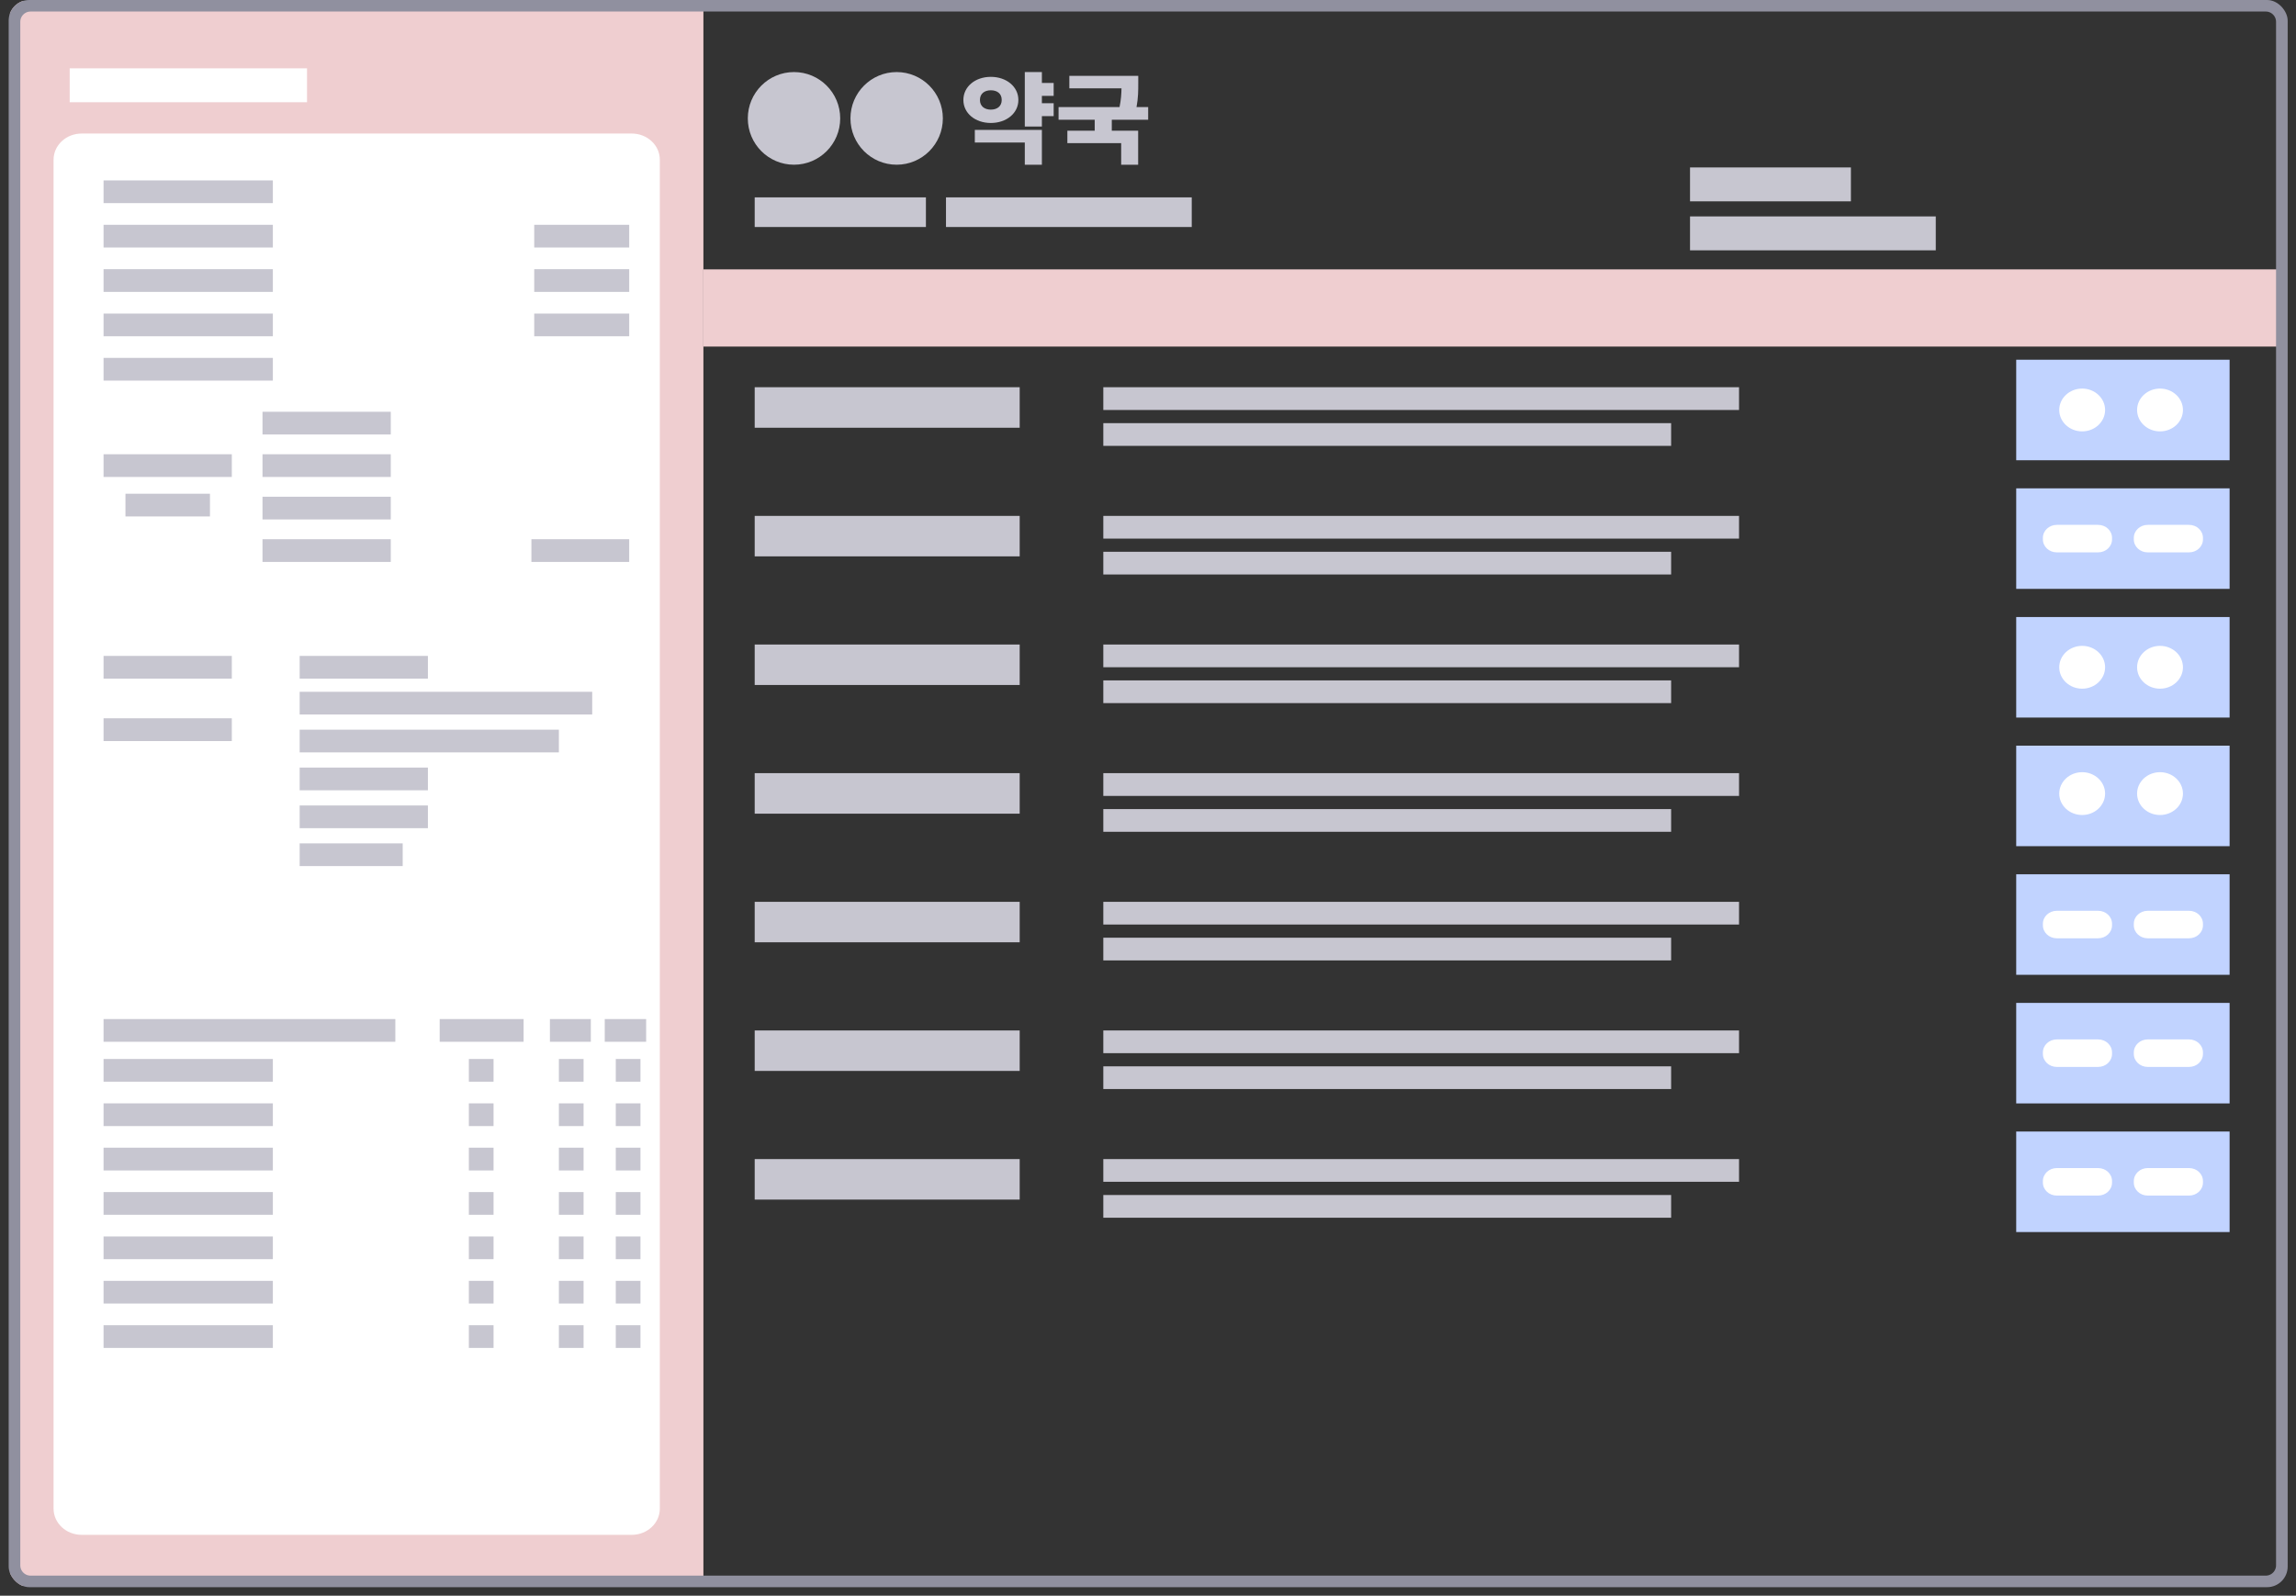 <svg fill="none" height="155" viewBox="0 0 223 155" xmlns="http://www.w3.org/2000/svg">
    <rect x="0" y="0" width="223" height="155" fill="#333333" stroke="none"/>
    <g clip-path="url(#clip0_2673_7812)">
        <path d="M68.319 0.12H0.971V154.051H68.319V0.12Z" fill="#EFCED0" />
        <path
            d="M61.364 12.972H7.926C6.422 12.972 5.203 14.11 5.203 15.514V146.545C5.203 147.949 6.422 149.088 7.926 149.088H61.364C62.867 149.088 64.086 147.949 64.086 146.545V15.514C64.086 14.11 62.867 12.972 61.364 12.972Z"
            fill="white" />
        <path d="M99.038 37.614H73.3V41.547H99.038V37.614Z" fill="#C7C6D0" />
        <path d="M168.905 37.614H107.16V39.822H168.905V37.614Z" fill="#C7C6D0" />
        <path d="M26.502 17.523H10.058V19.731H26.502V17.523Z" fill="#C7C6D0" />
        <path d="M26.502 21.835H10.058V24.042H26.502V21.835Z" fill="#C7C6D0" />
        <path d="M26.502 26.146H10.058V28.354H26.502V26.146Z" fill="#C7C6D0" />
        <path d="M26.502 30.457H10.058V32.664H26.502V30.457Z" fill="#C7C6D0" />
        <path d="M61.113 21.835H51.887V24.042H61.113V21.835Z" fill="#C7C6D0" />
        <path d="M61.113 26.146H51.887V28.354H61.113V26.146Z" fill="#C7C6D0" />
        <path d="M61.113 30.457H51.887V32.664H61.113V30.457Z" fill="#C7C6D0" />
        <path d="M26.502 34.766H10.058V36.973H26.502V34.766Z" fill="#C7C6D0" />
        <path d="M26.502 102.863H10.058V105.071H26.502V102.863Z" fill="#C7C6D0" />
        <path d="M38.397 98.988H10.058V101.196H38.397V98.988Z" fill="#C7C6D0" />
        <path d="M50.855 98.988H42.705V101.196H50.855V98.988Z" fill="#C7C6D0" />
        <path d="M57.384 98.988H53.412V101.196H57.384V98.988Z" fill="#C7C6D0" />
        <path d="M62.757 98.988H58.736V101.196H62.757V98.988Z" fill="#C7C6D0" />
        <path d="M26.502 107.175H10.058V109.382H26.502V107.175Z" fill="#C7C6D0" />
        <path d="M26.502 111.485H10.058V113.693H26.502V111.485Z" fill="#C7C6D0" />
        <path d="M26.502 115.794H10.058V118.001H26.502V115.794Z" fill="#C7C6D0" />
        <path d="M26.502 120.105H10.058V122.313H26.502V120.105Z" fill="#C7C6D0" />
        <path d="M26.502 124.416H10.058V126.623H26.502V124.416Z" fill="#C7C6D0" />
        <path d="M26.502 128.728H10.058V130.935H26.502V128.728Z" fill="#C7C6D0" />
        <path d="M47.936 102.863H45.538V105.071H47.936V102.863Z" fill="#C7C6D0" />
        <path d="M47.936 107.175H45.538V109.382H47.936V107.175Z" fill="#C7C6D0" />
        <path d="M47.936 111.485H45.538V113.693H47.936V111.485Z" fill="#C7C6D0" />
        <path d="M47.936 115.794H45.538V118.001H47.936V115.794Z" fill="#C7C6D0" />
        <path d="M47.936 120.105H45.538V122.313H47.936V120.105Z" fill="#C7C6D0" />
        <path d="M47.936 124.416H45.538V126.623H47.936V124.416Z" fill="#C7C6D0" />
        <path d="M47.936 128.728H45.538V130.935H47.936V128.728Z" fill="#C7C6D0" />
        <path d="M56.68 102.863H54.282V105.071H56.68V102.863Z" fill="#C7C6D0" />
        <path d="M56.68 107.175H54.282V109.382H56.68V107.175Z" fill="#C7C6D0" />
        <path d="M56.68 111.485H54.282V113.693H56.68V111.485Z" fill="#C7C6D0" />
        <path d="M56.68 115.794H54.282V118.001H56.68V115.794Z" fill="#C7C6D0" />
        <path d="M56.68 120.105H54.282V122.313H56.68V120.105Z" fill="#C7C6D0" />
        <path d="M56.68 124.416H54.282V126.623H56.68V124.416Z" fill="#C7C6D0" />
        <path d="M56.68 128.728H54.282V130.935H56.68V128.728Z" fill="#C7C6D0" />
        <path d="M62.205 102.863H59.808V105.071H62.205V102.863Z" fill="#C7C6D0" />
        <path d="M62.205 107.175H59.808V109.382H62.205V107.175Z" fill="#C7C6D0" />
        <path d="M62.205 111.485H59.808V113.693H62.205V111.485Z" fill="#C7C6D0" />
        <path d="M62.205 115.794H59.808V118.001H62.205V115.794Z" fill="#C7C6D0" />
        <path d="M62.205 120.105H59.808V122.313H62.205V120.105Z" fill="#C7C6D0" />
        <path d="M62.205 124.416H59.808V126.623H62.205V124.416Z" fill="#C7C6D0" />
        <path d="M62.205 128.728H59.808V130.935H62.205V128.728Z" fill="#C7C6D0" />
        <path d="M22.515 44.123H10.058V46.33H22.515V44.123Z" fill="#C7C6D0" />
        <path d="M37.954 39.997H25.496V42.204H37.954V39.997Z" fill="#C7C6D0" />
        <path d="M37.954 44.123H25.496V46.33H37.954V44.123Z" fill="#C7C6D0" />
        <path d="M37.954 48.251H25.496V50.458H37.954V48.251Z" fill="#C7C6D0" />
        <path d="M37.954 52.376H25.496V54.583H37.954V52.376Z" fill="#C7C6D0" />
        <path d="M22.515 63.71H10.058V65.917H22.515V63.71Z" fill="#C7C6D0" />
        <path d="M41.561 63.71H29.104V65.917H41.561V63.71Z" fill="#C7C6D0" />
        <path d="M57.518 67.196H29.104V69.404H57.518V67.196Z" fill="#C7C6D0" />
        <path d="M54.282 70.879H29.104V73.086H54.282V70.879Z" fill="#C7C6D0" />
        <path d="M41.561 74.559H29.104V76.766H41.561V74.559Z" fill="#C7C6D0" />
        <path d="M41.561 78.24H29.104V80.448H41.561V78.24Z" fill="#C7C6D0" />
        <path d="M39.112 81.92H29.104V84.127H39.112V81.92Z" fill="#C7C6D0" />
        <path d="M22.515 69.774H10.058V71.982H22.515V69.774Z" fill="#C7C6D0" />
        <path d="M61.111 52.376H51.613V54.583H61.111V52.376Z" fill="#C7C6D0" />
        <path d="M20.392 47.959H12.185V50.166H20.392V47.959Z" fill="#C7C6D0" />
        <path d="M162.309 41.101H107.16V43.308H162.309V41.101Z" fill="#C7C6D0" />
        <path d="M99.038 50.111H73.3V54.044H99.038V50.111Z" fill="#C7C6D0" />
        <path d="M168.905 50.111H107.16V52.319H168.905V50.111Z" fill="#C7C6D0" />
        <path d="M162.309 53.598H107.16V55.805H162.309V53.598Z" fill="#C7C6D0" />
        <path d="M99.038 62.605H73.3V66.538H99.038V62.605Z" fill="#C7C6D0" />
        <path d="M168.905 62.605H107.16V64.813H168.905V62.605Z" fill="#C7C6D0" />
        <path d="M162.309 66.093H107.16V68.3H162.309V66.093Z" fill="#C7C6D0" />
        <path d="M99.038 75.103H73.3V79.035H99.038V75.103Z" fill="#C7C6D0" />
        <path d="M168.905 75.103H107.16V77.31H168.905V75.103Z" fill="#C7C6D0" />
        <path d="M162.309 78.59H107.16V80.797H162.309V78.59Z" fill="#C7C6D0" />
        <path d="M99.038 87.598H73.3V91.53H99.038V87.598Z" fill="#C7C6D0" />
        <path d="M168.905 87.598H107.16V89.805H168.905V87.598Z" fill="#C7C6D0" />
        <path d="M162.309 91.085H107.16V93.292H162.309V91.085Z" fill="#C7C6D0" />
        <path d="M99.038 100.092H73.3V104.025H99.038V100.092Z" fill="#C7C6D0" />
        <path d="M168.905 100.092H107.16V102.299H168.905V100.092Z" fill="#C7C6D0" />
        <path d="M162.309 103.579H107.16V105.786H162.309V103.579Z" fill="#C7C6D0" />
        <path d="M99.038 112.589H73.3V116.522H99.038V112.589Z" fill="#C7C6D0" />
        <path d="M168.905 112.589H107.16V114.796H168.905V112.589Z" fill="#C7C6D0" />
        <path d="M162.309 116.076H107.16V118.284H162.309V116.076Z" fill="#C7C6D0" />
        <path d="M216.551 34.941H195.825V44.706H216.551V34.941Z" fill="#C1D3FF" />
        <path d="M216.551 47.437H195.825V57.201H216.551V47.437Z" fill="#C1D3FF" />
        <path d="M216.551 59.934H195.825V69.698H216.551V59.934Z" fill="#C1D3FF" />
        <path d="M216.551 72.428H195.825V82.192H216.551V72.428Z" fill="#C1D3FF" />
        <path d="M216.551 84.925H195.825V94.689H216.551V84.925Z" fill="#C1D3FF" />
        <path d="M216.551 97.42H195.825V107.184H216.551V97.42Z" fill="#C1D3FF" />
        <path d="M216.551 109.914H195.825V119.678H216.551V109.914Z" fill="#C1D3FF" />
        <path d="M222.062 26.165H68.319V33.662H222.062V26.165Z" fill="#EFCED0" />
        <path d="M89.93 19.172H73.3V22.052H89.93V19.172Z" fill="#C7C6D0" />
        <path d="M29.819 6.637H6.768V9.931H29.819V6.637Z" fill="white" />
        <path d="M115.749 19.172H91.879V22.052H115.749V19.172Z" fill="#C7C6D0" />
        <path d="M188.013 21.02H164.144V24.315H188.013V21.02Z" fill="#C7C6D0" />
        <path d="M179.77 16.266H164.144V19.56H179.77V16.266Z" fill="#C7C6D0" />
        <path
            d="M220.062 0.12H2.971C1.866 0.12 0.971 1.016 0.971 2.12V152.051C0.971 153.156 1.866 154.051 2.971 154.051H220.062C221.166 154.051 222.062 153.156 222.062 152.051V2.12C222.062 1.016 221.166 0.12 220.062 0.12Z"
            stroke="#90909F" stroke-miterlimit="10" stroke-width="2" />
        <path
            d="M202.231 41.903C203.461 41.903 204.458 40.972 204.458 39.824C204.458 38.675 203.461 37.744 202.231 37.744C201.001 37.744 200.004 38.675 200.004 39.824C200.004 40.972 201.001 41.903 202.231 41.903Z"
            fill="white" />
        <path
            d="M209.793 41.903C211.023 41.903 212.02 40.972 212.02 39.824C212.02 38.675 211.023 37.744 209.793 37.744C208.563 37.744 207.565 38.675 207.565 39.824C207.565 40.972 208.563 41.903 209.793 41.903Z"
            fill="white" />
        <path
            d="M202.231 66.896C203.461 66.896 204.458 65.965 204.458 64.816C204.458 63.667 203.461 62.736 202.231 62.736C201.001 62.736 200.004 63.667 200.004 64.816C200.004 65.965 201.001 66.896 202.231 66.896Z"
            fill="white" />
        <path
            d="M209.793 66.896C211.023 66.896 212.02 65.965 212.02 64.816C212.02 63.667 211.023 62.736 209.793 62.736C208.563 62.736 207.565 63.667 207.565 64.816C207.565 65.965 208.563 66.896 209.793 66.896Z"
            fill="white" />
        <path
            d="M202.231 79.166C203.461 79.166 204.458 78.235 204.458 77.087C204.458 75.938 203.461 75.007 202.231 75.007C201.001 75.007 200.004 75.938 200.004 77.087C200.004 78.235 201.001 79.166 202.231 79.166Z"
            fill="white" />
        <path
            d="M209.793 79.166C211.023 79.166 212.02 78.235 212.02 77.087C212.02 75.938 211.023 75.007 209.793 75.007C208.563 75.007 207.565 75.938 207.565 77.087C207.565 78.235 208.563 79.166 209.793 79.166Z"
            fill="white" />
        <path
            d="M203.782 50.983H199.767C199.021 50.983 198.417 51.548 198.417 52.244V52.395C198.417 53.092 199.021 53.656 199.767 53.656H203.782C204.528 53.656 205.132 53.092 205.132 52.395V52.244C205.132 51.548 204.528 50.983 203.782 50.983Z"
            fill="white" />
        <path
            d="M212.613 50.983H208.598C207.852 50.983 207.248 51.548 207.248 52.244V52.395C207.248 53.092 207.852 53.656 208.598 53.656H212.613C213.359 53.656 213.963 53.092 213.963 52.395V52.244C213.963 51.548 213.359 50.983 212.613 50.983Z"
            fill="white" />
        <path
            d="M203.782 88.47H199.767C199.021 88.47 198.417 89.034 198.417 89.73V89.882C198.417 90.578 199.021 91.142 199.767 91.142H203.782C204.528 91.142 205.132 90.578 205.132 89.882V89.73C205.132 89.034 204.528 88.47 203.782 88.47Z"
            fill="white" />
        <path
            d="M212.613 88.47H208.598C207.852 88.47 207.248 89.034 207.248 89.73V89.882C207.248 90.578 207.852 91.142 208.598 91.142H212.613C213.359 91.142 213.963 90.578 213.963 89.882V89.73C213.963 89.034 213.359 88.47 212.613 88.47Z"
            fill="white" />
        <path
            d="M203.782 100.965H199.767C199.021 100.965 198.417 101.529 198.417 102.225V102.377C198.417 103.073 199.021 103.637 199.767 103.637H203.782C204.528 103.637 205.132 103.073 205.132 102.377V102.225C205.132 101.529 204.528 100.965 203.782 100.965Z"
            fill="white" />
        <path
            d="M212.613 100.965H208.598C207.852 100.965 207.248 101.529 207.248 102.225V102.377C207.248 103.073 207.852 103.637 208.598 103.637H212.613C213.359 103.637 213.963 103.073 213.963 102.377V102.225C213.963 101.529 213.359 100.965 212.613 100.965Z"
            fill="white" />
        <path
            d="M203.782 113.462H199.767C199.021 113.462 198.417 114.026 198.417 114.722V114.874C198.417 115.57 199.021 116.134 199.767 116.134H203.782C204.528 116.134 205.132 115.57 205.132 114.874V114.722C205.132 114.026 204.528 113.462 203.782 113.462Z"
            fill="white" />
        <path
            d="M212.613 113.462H208.598C207.852 113.462 207.248 114.026 207.248 114.722V114.874C207.248 115.57 207.852 116.134 208.598 116.134H212.613C213.359 116.134 213.963 115.57 213.963 114.874V114.722C213.963 114.026 213.359 113.462 212.613 113.462Z"
            fill="white" />
        <ellipse cx="77.118" cy="11.5" fill="#C7C6D0" rx="4.487" ry="4.5" />
        <ellipse cx="87.088" cy="11.5" fill="#C7C6D0" rx="4.487" ry="4.5" />
        <path
            d="M99.534 7H101.194V8.058H102.337V9.314H101.194V10.026H102.337V11.282H101.194V12.291H99.534V7ZM93.569 9.71C93.569 8.414 94.722 7.465 96.234 7.465C97.747 7.465 98.91 8.414 98.91 9.71C98.91 11.005 97.747 11.945 96.234 11.945C94.722 11.945 93.569 11.005 93.569 9.71ZM94.68 13.844V12.618H101.194V16H99.534V13.844H94.68ZM95.177 9.71C95.177 10.333 95.642 10.649 96.234 10.649C96.837 10.649 97.292 10.333 97.292 9.71C97.292 9.077 96.837 8.77 96.234 8.77C95.642 8.77 95.177 9.077 95.177 9.71Z"
            fill="#C7C6D0" />
        <path
            d="M103.86 7.366H110.554V8.108C110.554 8.77 110.554 9.512 110.385 10.402H111.517V11.629H107.984V12.697H110.544V16H108.894V13.903H103.669V12.697H106.324V11.629H102.813V10.402H108.735C108.883 9.69 108.915 9.116 108.926 8.582H103.86V7.366Z"
            fill="#C7C6D0" />
    </g>
    <defs>
        <clipPath id="clip0_2673_7812">
            <rect fill="white" height="154.172" rx="2" width="221.349" x="0.842" />
        </clipPath>
    </defs>
</svg>
